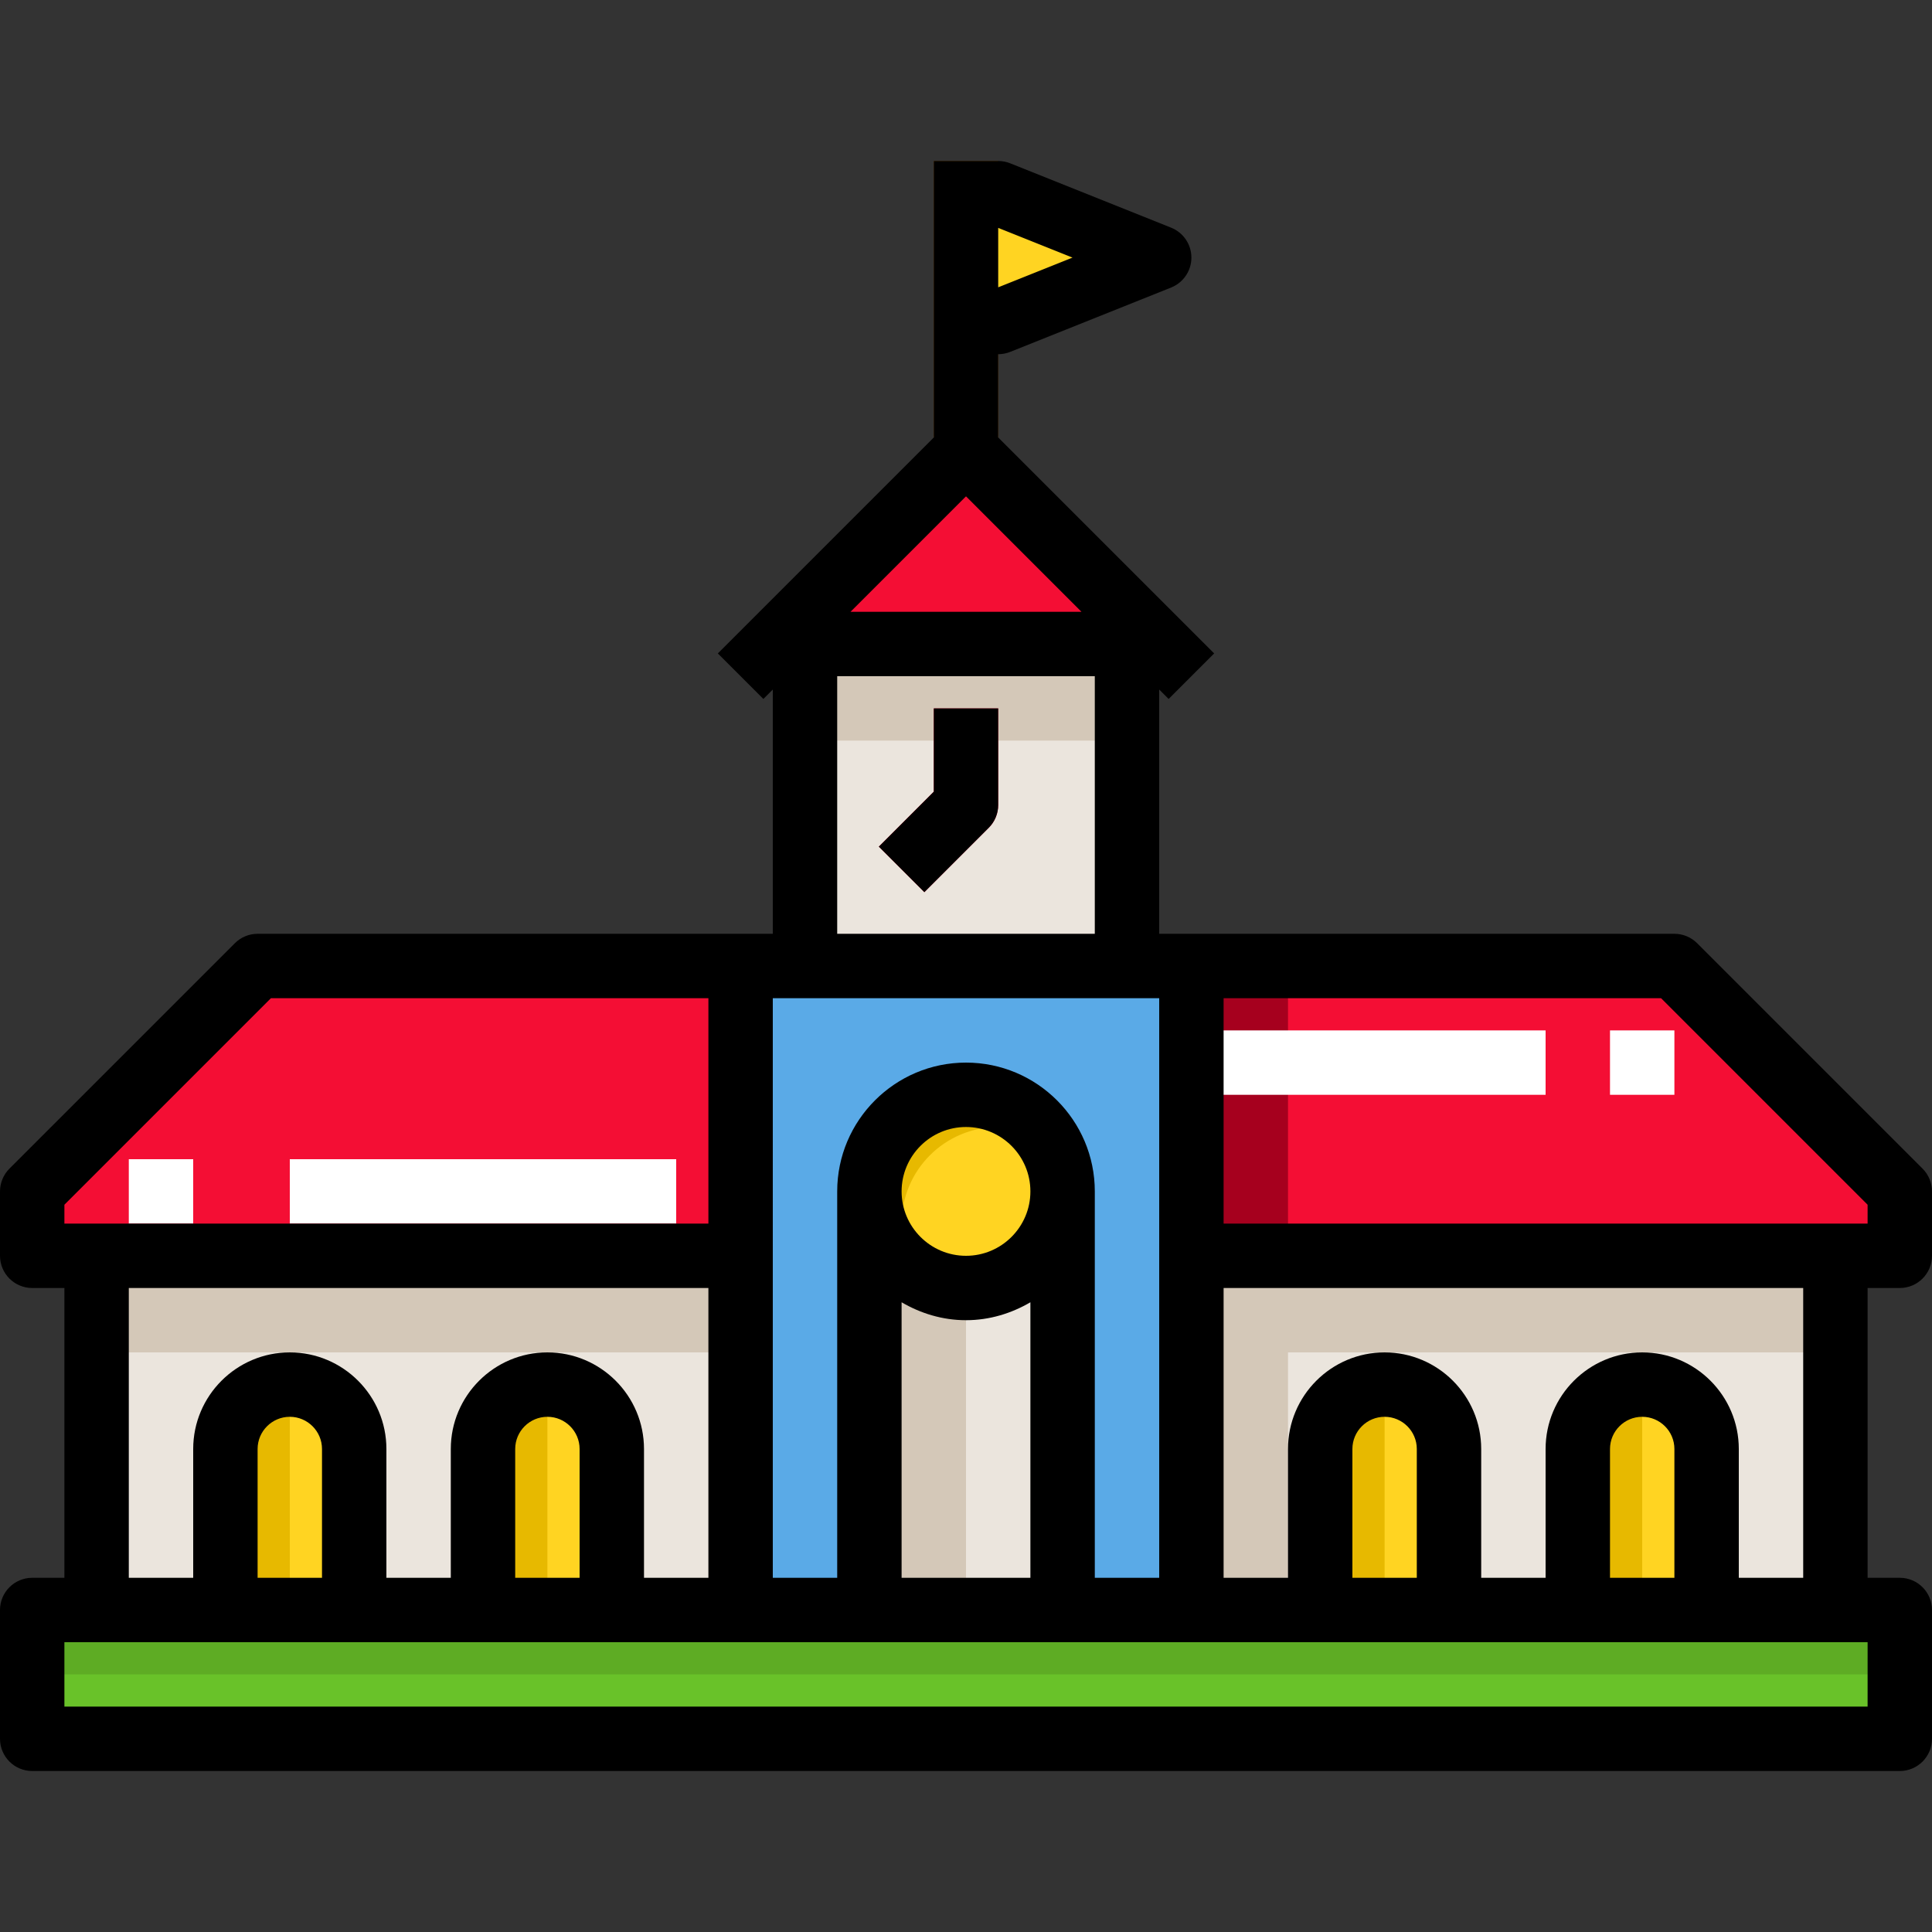 <?xml version="1.0" encoding="iso-8859-1"?>
<!-- Generator: Adobe Illustrator 19.0.0, SVG Export Plug-In . SVG Version: 6.00 Build 0)  -->
<svg version="1.1" id="Capa_1" xmlns="http://www.w3.org/2000/svg" xmlns:xlink="http://www.w3.org/1999/xlink" x="0px" y="0px"
	 viewBox="0 0 480 480" style="enable-background:new 0 0 480 480;" xml:space="preserve">
<rect x="0" y="0" width="480" height="480" fill="#333333" stroke="none"/>
<rect x="200" y="160" style="fill:#EBE5DD;" width="80" height="80"/>
<rect x="184" y="240" style="fill:#5AAAE7;" width="112" height="160"/>
<rect x="296" y="312" style="fill:#EBE5DD;" width="160" height="88"/>
<g>
	<path style="fill:#FFD422;" d="M424,400h-32v-40c0-8.837,7.163-16,16-16h0c8.837,0,16,7.163,16,16V400z"/>
	<path style="fill:#FFD422;" d="M360,400h-32v-40c0-8.837,7.163-16,16-16h0c8.837,0,16,7.163,16,16V400z"/>
</g>
<rect x="24" y="312" style="fill:#EBE5DD;" width="160" height="88"/>
<g>
	<path style="fill:#FFD422;" d="M152,400h-32v-40c0-8.837,7.163-16,16-16h0c8.837,0,16,7.163,16,16V400z"/>
	<path style="fill:#FFD422;" d="M88,400H56v-40c0-8.837,7.163-16,16-16h0c8.837,0,16,7.163,16,16V400z"/>
</g>
<path style="fill:#EBE5DD;" d="M264,400h-48V296c0-13.255,10.745-24,24-24h0c13.255,0,24,10.745,24,24V400z"/>
<g>
	<polygon style="fill:#F40E34;" points="184,312 8,312 8,296 64,240 184,240 	"/>
	<polygon style="fill:#F40E34;" points="296,312 472,312 472,296 416,240 296,240 	"/>
	<polygon style="fill:#F40E34;" points="184,168 240,112 296,168 	"/>
</g>
<rect x="232" y="40" style="fill:#884D00;" width="16" height="72"/>
<polygon style="fill:#FFD422;" points="240,48 248,48 288,64 248,80 240,80 "/>
<polyline style="fill:#69C229;" points="24,400 8,400 8,432 472,432 472,400 456,400 "/>
<g>
	<rect x="24" y="312" style="fill:#D4C8B8;" width="160" height="24"/>
	<rect x="296" y="312" style="fill:#D4C8B8;" width="160" height="24"/>
</g>
<rect x="296" y="240" style="fill:#A6001E;" width="24" height="72"/>
<g>
	<rect x="296" y="336" style="fill:#D4C8B8;" width="24" height="64"/>
	<path style="fill:#D4C8B8;" d="M240,272L240,272c-13.255,0-24,10.745-24,24v104h24V272z"/>
</g>
<circle style="fill:#FFD422;" cx="240" cy="296" r="24"/>
<g>
	<path style="fill:#E7B900;" d="M224,304c0-13.255,10.745-24,24-24c4.571,0,8.799,1.347,12.435,3.565
		C256.221,276.656,248.684,272,240,272c-13.255,0-24,10.745-24,24c0,8.684,4.656,16.221,11.565,20.435
		C225.347,312.799,224,308.571,224,304z"/>
	<path style="fill:#E7B900;" d="M72,344L72,344c-8.837,0-16,7.163-16,16v40h16V344z"/>
	<path style="fill:#E7B900;" d="M136,344L136,344c-8.837,0-16,7.163-16,16v40h16V344z"/>
	<path style="fill:#E7B900;" d="M344,344L344,344c-8.837,0-16,7.163-16,16v40h16V344z"/>
	<path style="fill:#E7B900;" d="M408,344L408,344c-8.837,0-16,7.163-16,16v40h16V344z"/>
</g>
<rect x="8" y="400" style="fill:#5EAC24;" width="464" height="16"/>
<rect x="200" y="168" style="fill:#D4C8B8;" width="80" height="16"/>
<path style="fill:#F40E34;" d="M229.656,221.656l-11.313-11.313L232,196.688V176h16v24c0,2.121-0.844,4.156-2.344,5.656
	L229.656,221.656z"/>
<g>
	<rect x="32" y="288" style="fill:#FFFFFF;" width="16" height="16"/>
	<rect x="72" y="288" style="fill:#FFFFFF;" width="96" height="16"/>
	<rect x="296" y="256" style="fill:#FFFFFF;" width="88" height="16"/>
	<rect x="400" y="256" style="fill:#FFFFFF;" width="16" height="16"/>
</g>
<path d="M232,196.688l-13.656,13.656l11.313,11.313l16-16c1.5-1.5,2.344-3.535,2.344-5.656v-24h-16V196.688z"/>
<path d="M472,320c4.418,0,8-3.582,8-8v-16c0-2.121-0.844-4.156-2.344-5.656l-56-56c-1.5-1.5-3.535-2.344-5.656-2.344H296h-8v-60.688
	l2.344,2.344l11.313-11.313L248,108.688V88c1.02,0,2.027-0.195,2.973-0.57l40-16C294.008,70.211,296,67.27,296,64
	s-1.992-6.211-5.027-7.43l-40-16C250.027,40.195,249.02,40,248,40h-8h-8v68.688l-53.656,53.656l11.313,11.313l2.344-2.344V232h-8H64
	c-2.121,0-4.156,0.844-5.656,2.344l-56,56C0.844,291.844,0,293.879,0,296v16c0,4.418,3.582,8,8,8h8v72H8c-4.418,0-8,3.582-8,8v32
	c0,4.418,3.582,8,8,8h464c4.418,0,8-3.582,8-8v-32c0-4.418-3.582-8-8-8h-8v-72H472z M464,299.313V304h-8H304v-56h108.688
	L464,299.313z M416,392h-16v-32c0-4.41,3.59-8,8-8s8,3.59,8,8V392z M408,336c-13.234,0-24,10.766-24,24v32h-16v-32
	c0-13.234-10.766-24-24-24s-24,10.766-24,24v32h-16v-72h144v72h-16v-32C432,346.766,421.234,336,408,336z M352,392h-16v-32
	c0-4.41,3.59-8,8-8s8,3.59,8,8V392z M266.461,64L248,71.384V56.616L266.461,64z M240,123.313L268.688,152h-57.375L240,123.313z
	 M208,168h64v64h-64V168z M192,248h8h80h8v64v80h-16v-96c0-17.645-14.355-32-32-32s-32,14.355-32,32v96h-16v-80V248z M224,323.548
	c4.726,2.756,10.146,4.452,16,4.452s11.274-1.695,16-4.452V392h-32V323.548z M224,296c0-8.824,7.176-16,16-16s16,7.176,16,16
	s-7.176,16-16,16S224,304.824,224,296z M144,392h-16v-32c0-4.41,3.59-8,8-8s8,3.59,8,8V392z M136,336c-13.234,0-24,10.766-24,24v32
	H96v-32c0-13.234-10.766-24-24-24s-24,10.766-24,24v32H32v-72h144v72h-16v-32C160,346.766,149.234,336,136,336z M80,392H64v-32
	c0-4.41,3.59-8,8-8s8,3.59,8,8V392z M16,299.313L67.313,248H176v56H24h-8V299.313z M464,424H16v-16h8h32h32h32h32h32h32h48h32h32h32
	h32h32h32h8V424z"/>
<g>
</g>
<g>
</g>
<g>
</g>
<g>
</g>
<g>
</g>
<g>
</g>
<g>
</g>
<g>
</g>
<g>
</g>
<g>
</g>
<g>
</g>
<g>
</g>
<g>
</g>
<g>
</g>
<g>
</g>
</svg>
